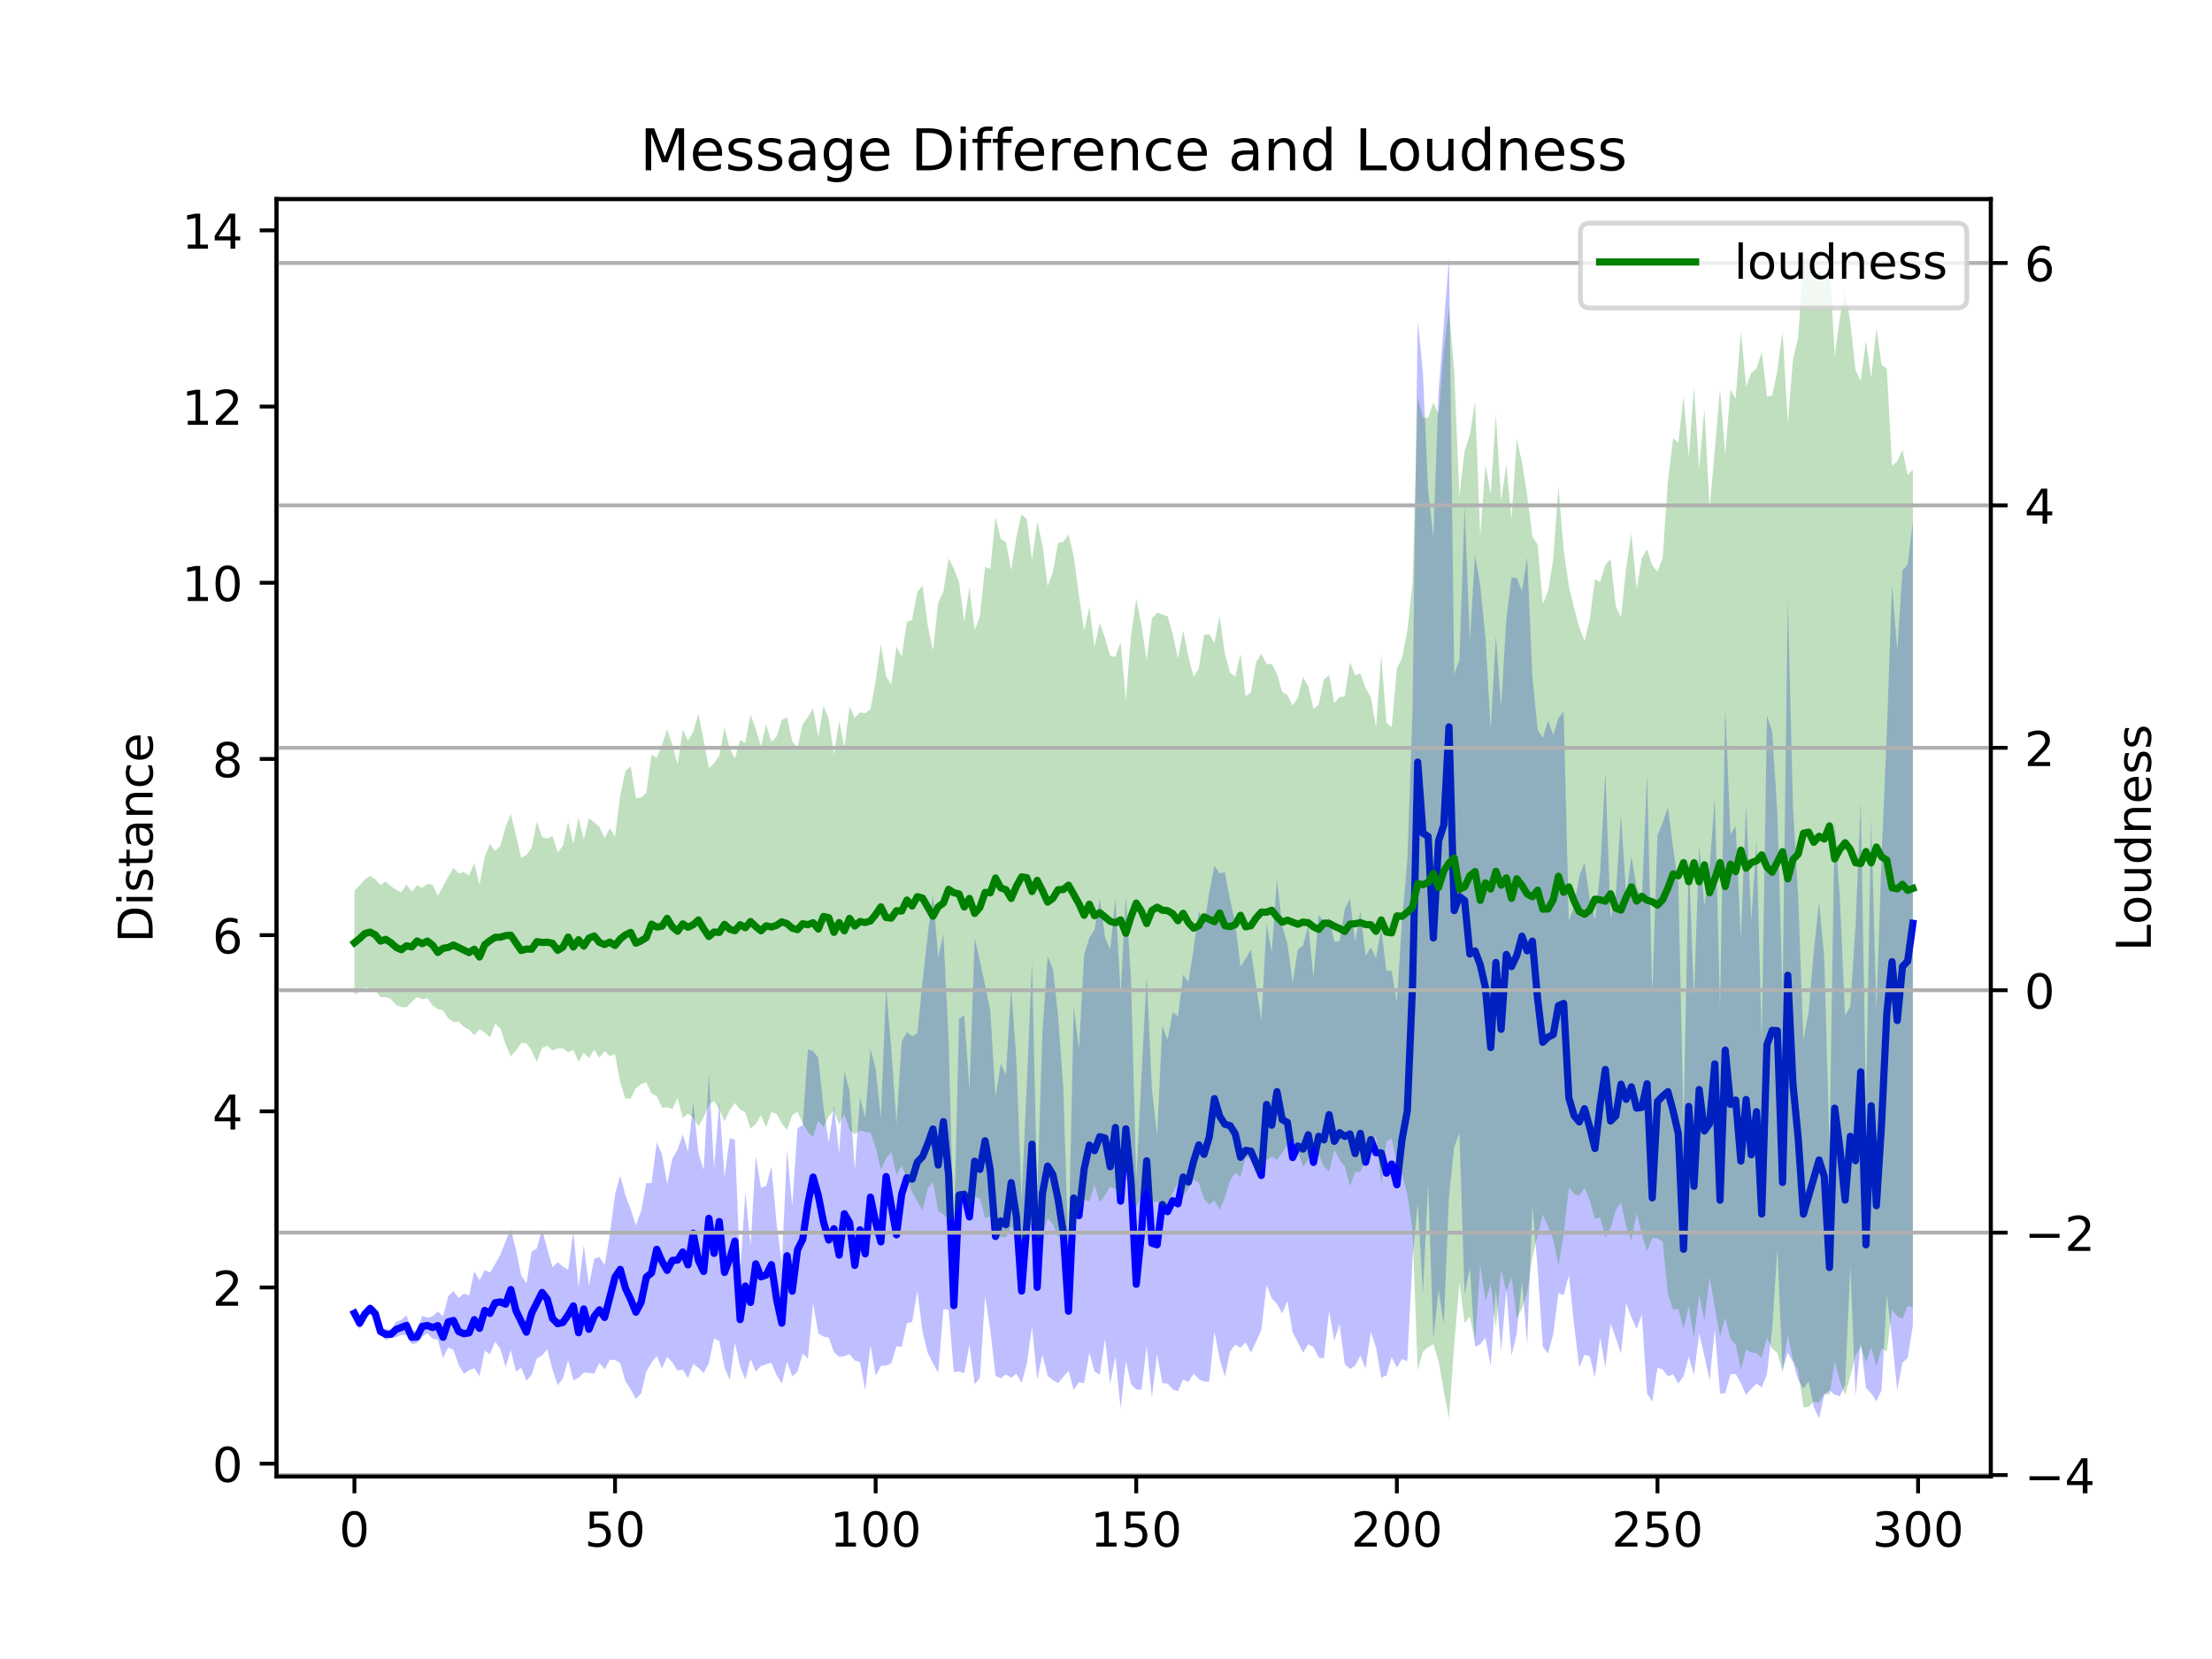 <?xml version="1.0" encoding="utf-8" standalone="no"?>
<!DOCTYPE svg PUBLIC "-//W3C//DTD SVG 1.1//EN"
  "http://www.w3.org/Graphics/SVG/1.1/DTD/svg11.dtd">
<!-- Created with matplotlib (https://matplotlib.org/) -->
<svg height="345.6pt" version="1.1" viewBox="0 0 460.8 345.6" width="460.8pt" xmlns="http://www.w3.org/2000/svg" xmlns:xlink="http://www.w3.org/1999/xlink">
 <defs>
  <style type="text/css">
*{stroke-linecap:butt;stroke-linejoin:round;}
  </style>
 </defs>
 <g id="figure_1">
  <g id="patch_1">
   <path d="M 0 345.6 
L 460.8 345.6 
L 460.8 0 
L 0 0 
z
" style="fill:#ffffff;"/>
  </g>
  <g id="axes_1">
   <g id="patch_2">
    <path d="M 57.6 307.584 
L 414.72 307.584 
L 414.72 41.472 
L 57.6 41.472 
z
" style="fill:#ffffff;"/>
   </g>
   <g id="PolyCollection_1">
    <path clip-path="url(#p8816062abc)" d="M 73.833 272.854 
L 73.833 274.275 
L 74.919 276.912 
L 76.004 274.545 
L 77.09 273.515 
L 78.176 274.979 
L 79.262 277.844 
L 80.348 279.159 
L 81.433 278.789 
L 82.519 278.578 
L 83.605 278.087 
L 84.691 278.192 
L 85.777 279.987 
L 86.862 279.818 
L 87.948 278.462 
L 89.034 277.748 
L 90.12 278.869 
L 91.206 279.075 
L 92.291 282.936 
L 93.377 280.709 
L 94.463 281.208 
L 95.549 284.341 
L 96.635 286.179 
L 97.72 285.438 
L 98.806 285.008 
L 99.892 286.725 
L 100.978 281.387 
L 102.064 282.104 
L 103.149 279.467 
L 104.235 281.023 
L 105.321 284.752 
L 106.407 281.291 
L 107.493 285.712 
L 108.578 284.914 
L 109.664 287.659 
L 110.75 286.396 
L 111.836 282.957 
L 112.922 282.382 
L 114.007 281.11 
L 115.093 285.323 
L 116.179 288.564 
L 117.265 287.139 
L 118.351 283.346 
L 119.436 287.514 
L 120.522 287.022 
L 121.608 285.934 
L 122.694 285.987 
L 123.78 286.181 
L 124.865 283.902 
L 125.951 285.309 
L 127.037 283.265 
L 128.123 283.285 
L 129.209 283.941 
L 130.294 287.763 
L 131.38 289.426 
L 132.466 291.429 
L 133.552 290.295 
L 134.638 285.695 
L 135.723 283.868 
L 136.809 282.504 
L 137.895 285.048 
L 138.981 282.643 
L 140.067 283.81 
L 141.152 285.534 
L 142.238 285.293 
L 143.324 287.088 
L 144.41 284.116 
L 145.496 284.961 
L 146.581 286.047 
L 147.667 283.967 
L 148.753 278.837 
L 149.839 279.356 
L 150.925 284.879 
L 152.01 287.447 
L 153.096 279.682 
L 154.182 284.669 
L 155.268 287.399 
L 156.354 283.091 
L 157.439 285.734 
L 158.525 284.581 
L 159.611 284.206 
L 160.697 283.914 
L 161.783 286.495 
L 162.868 288.23 
L 163.954 283.638 
L 165.04 286.738 
L 166.126 285.751 
L 167.212 281.976 
L 168.297 283.024 
L 169.383 271.494 
L 170.469 277.772 
L 171.555 278.438 
L 172.641 278.64 
L 173.726 281.659 
L 174.812 282.667 
L 175.898 282.499 
L 176.984 282.088 
L 178.07 283.43 
L 179.155 283.756 
L 180.241 289.604 
L 181.327 280.235 
L 182.413 286.573 
L 183.499 284.552 
L 184.584 284.463 
L 185.67 284.039 
L 186.756 280.42 
L 187.842 280.596 
L 188.928 275.634 
L 190.013 275.406 
L 191.099 268.9 
L 192.185 277.499 
L 193.271 281.851 
L 194.357 284.002 
L 195.442 285.956 
L 196.528 272.685 
L 197.614 272.878 
L 198.7 285.824 
L 199.786 285.698 
L 200.871 286.062 
L 201.957 280.021 
L 203.043 288.33 
L 204.129 287.098 
L 205.215 270.025 
L 206.3 277.097 
L 207.386 286.611 
L 208.472 287.11 
L 209.558 286.315 
L 210.644 287.005 
L 211.729 286.181 
L 212.815 288.065 
L 213.901 284.109 
L 214.987 276.405 
L 216.073 287.414 
L 217.158 282.189 
L 218.244 286.609 
L 219.33 287.529 
L 220.416 288.124 
L 221.502 286.846 
L 222.587 285.594 
L 223.673 289.553 
L 224.759 287.938 
L 225.845 288.141 
L 226.931 281.758 
L 228.016 285.745 
L 229.102 286.357 
L 230.188 278.92 
L 231.274 288.233 
L 232.36 282.596 
L 233.445 293.384 
L 234.531 283.539 
L 235.617 288.326 
L 236.703 289.452 
L 237.789 289.47 
L 238.875 280.377 
L 239.96 291.145 
L 241.046 282.123 
L 242.132 288.129 
L 243.218 288.196 
L 244.304 289.463 
L 245.389 289.799 
L 246.475 287.354 
L 247.561 287.911 
L 248.647 286.165 
L 249.733 287.274 
L 250.818 287.795 
L 251.904 287.839 
L 252.99 277.378 
L 254.076 283.086 
L 255.162 286.738 
L 256.247 281.556 
L 257.333 280.101 
L 258.419 280.77 
L 259.505 279.605 
L 260.591 281.798 
L 261.676 279.474 
L 262.762 277.086 
L 263.848 267.637 
L 264.934 270.485 
L 266.02 271.641 
L 267.105 273.605 
L 268.191 271.005 
L 269.277 277.56 
L 270.363 279.582 
L 271.449 281.784 
L 272.534 280.022 
L 273.62 280.628 
L 274.706 282.796 
L 275.792 282.962 
L 276.878 273.095 
L 277.963 279.352 
L 279.049 275.778 
L 280.135 284.157 
L 281.221 285.194 
L 282.307 284.493 
L 283.392 282.381 
L 284.478 285.117 
L 285.564 277.44 
L 286.65 280.65 
L 287.736 286.995 
L 288.821 286.538 
L 289.907 282.738 
L 290.993 284.902 
L 292.079 283.112 
L 293.165 283.608 
L 294.25 262.372 
L 295.336 250.764 
L 296.422 269.468 
L 297.508 246.457 
L 298.594 278.89 
L 299.679 268.725 
L 300.765 275.942 
L 301.851 249.287 
L 302.937 238.967 
L 304.023 236.048 
L 305.108 269.646 
L 306.194 264.137 
L 307.28 280.579 
L 308.366 280.021 
L 309.452 278.635 
L 310.537 284.552 
L 311.623 268.587 
L 312.709 281.465 
L 313.795 268.752 
L 314.881 282.403 
L 315.966 277.713 
L 317.052 266.906 
L 318.138 280.069 
L 319.224 251.195 
L 320.31 264.134 
L 321.395 280.525 
L 322.481 281.99 
L 323.567 277.889 
L 324.653 269.402 
L 325.739 269.8 
L 326.824 265.604 
L 327.91 276.015 
L 328.996 284.902 
L 330.082 282.224 
L 331.168 282.545 
L 332.253 286.919 
L 333.339 278.569 
L 334.425 284.883 
L 335.511 275.719 
L 336.597 278.704 
L 337.682 281.995 
L 338.768 271.509 
L 339.854 274.428 
L 340.94 276.832 
L 342.026 273.834 
L 343.111 290.285 
L 344.197 291.991 
L 345.283 284.914 
L 346.369 285.301 
L 347.455 286.713 
L 348.54 286.303 
L 349.626 288.224 
L 350.712 286.702 
L 351.798 282.613 
L 352.884 286.429 
L 353.969 277.742 
L 355.055 282.478 
L 356.141 287.563 
L 357.227 276.903 
L 358.313 290.287 
L 359.398 290.251 
L 360.484 286.291 
L 361.57 286.24 
L 362.656 288.167 
L 363.742 290.573 
L 364.827 289.315 
L 365.913 288.245 
L 366.999 289.031 
L 368.085 286.296 
L 369.171 276.891 
L 370.256 260.231 
L 371.342 285.494 
L 372.428 281.725 
L 373.514 283.75 
L 374.6 287.472 
L 375.685 289.251 
L 376.771 287.745 
L 377.857 293.149 
L 378.943 295.488 
L 380.029 290.621 
L 381.114 289.644 
L 382.2 290.528 
L 383.286 290.876 
L 384.372 288.496 
L 385.458 263.764 
L 386.543 290.797 
L 387.629 279.603 
L 388.715 289.148 
L 389.801 290.253 
L 390.887 291.893 
L 391.972 289.569 
L 393.058 269.636 
L 394.144 278.895 
L 395.23 289.644 
L 396.316 283.855 
L 397.401 282.898 
L 398.487 276.103 
L 398.487 108.593 
L 398.487 108.593 
L 397.401 117.571 
L 396.316 118.871 
L 395.23 135.541 
L 394.144 121.774 
L 393.058 152.683 
L 391.972 178.311 
L 390.887 210.474 
L 389.801 170.463 
L 388.715 229.479 
L 387.629 166.969 
L 386.543 192.804 
L 385.458 209.664 
L 384.372 211.515 
L 383.286 187.564 
L 382.2 171.17 
L 381.114 238.448 
L 380.029 199.553 
L 378.943 187.803 
L 377.857 198.091 
L 376.771 210.705 
L 375.685 216.595 
L 374.6 186.864 
L 373.514 168.167 
L 372.428 124.604 
L 371.342 207.156 
L 370.256 169.2 
L 369.171 152.412 
L 368.085 149.013 
L 366.999 216.766 
L 365.913 174.916 
L 364.827 191.817 
L 363.742 167.524 
L 362.656 195.578 
L 361.57 172.079 
L 360.484 173.841 
L 359.398 147.274 
L 358.313 209.771 
L 357.227 166.351 
L 356.141 180.545 
L 355.055 188.722 
L 353.969 176.214 
L 352.884 207.808 
L 351.798 178.363 
L 350.712 233.802 
L 349.626 184.064 
L 348.54 176.614 
L 347.455 168.112 
L 346.369 171.377 
L 345.283 174.01 
L 344.197 207.09 
L 343.111 161.244 
L 342.026 187.552 
L 340.94 184.865 
L 339.854 178.406 
L 338.768 186.532 
L 337.682 169.734 
L 336.597 186.226 
L 335.511 191.335 
L 334.425 160.706 
L 333.339 181.782 
L 332.253 191.591 
L 331.168 187.149 
L 330.082 179.71 
L 328.996 182.522 
L 327.91 188.773 
L 326.824 191.809 
L 325.739 148.265 
L 324.653 149.589 
L 323.567 153.134 
L 322.481 150.133 
L 321.395 153.723 
L 320.31 151.966 
L 319.224 140.911 
L 318.138 116.095 
L 317.052 123.16 
L 315.966 120.386 
L 314.881 120.295 
L 313.795 128.909 
L 312.709 147.376 
L 311.623 132.431 
L 310.537 151.898 
L 309.452 132.902 
L 308.366 121.994 
L 307.28 115.604 
L 306.194 133.336 
L 305.108 105.559 
L 304.023 137.505 
L 302.937 140.438 
L 301.851 53.568 
L 300.765 67.793 
L 299.679 81.643 
L 298.594 111.896 
L 297.508 102.069 
L 296.422 77.653 
L 295.336 66.752 
L 294.25 148.366 
L 293.165 179.273 
L 292.079 191.5 
L 290.993 208.726 
L 289.907 202.246 
L 288.821 202.248 
L 287.736 193.39 
L 286.65 199.6 
L 285.564 197.355 
L 284.478 199.098 
L 283.392 189.822 
L 282.307 196.155 
L 281.221 187.241 
L 280.135 189.31 
L 279.049 196.131 
L 277.963 196.174 
L 276.878 191.309 
L 275.792 191.955 
L 274.706 190.62 
L 273.62 203.685 
L 272.534 192.769 
L 271.449 196.943 
L 270.363 197.869 
L 269.277 204.707 
L 268.191 196.61 
L 267.105 192.869 
L 266.02 183.166 
L 264.934 198.321 
L 263.848 192.51 
L 262.762 212.664 
L 261.676 205.333 
L 260.591 197.826 
L 259.505 199.667 
L 258.419 201.397 
L 257.333 192.341 
L 256.247 187.414 
L 255.162 181.676 
L 254.076 181.937 
L 252.99 180.337 
L 251.904 185.943 
L 250.818 193.167 
L 249.733 189.728 
L 248.647 197.65 
L 247.561 204.551 
L 246.475 203.044 
L 245.389 211.757 
L 244.304 210.81 
L 243.218 216.619 
L 242.132 213.726 
L 241.046 236.509 
L 239.96 226.855 
L 238.875 203.258 
L 237.789 224.156 
L 236.703 245.636 
L 235.617 204.135 
L 234.531 186.75 
L 233.445 207.061 
L 232.36 187.17 
L 231.274 197.857 
L 230.188 195.214 
L 229.102 187.227 
L 228.016 193.661 
L 226.931 195.307 
L 225.845 198.969 
L 224.759 218.529 
L 223.673 209.611 
L 222.587 260.699 
L 221.502 226.755 
L 220.416 211.504 
L 219.33 201.846 
L 218.244 199.232 
L 217.158 215.013 
L 216.073 248.943 
L 214.987 200.287 
L 213.901 225.945 
L 212.815 249.849 
L 211.729 220.627 
L 210.644 205.734 
L 209.558 223.906 
L 208.472 221.542 
L 207.386 228.534 
L 206.3 210.592 
L 205.215 205.252 
L 204.129 200.112 
L 203.043 195.468 
L 201.957 226.992 
L 200.871 211.512 
L 199.786 212.193 
L 198.7 258.134 
L 197.614 216.792 
L 196.528 194.618 
L 195.442 199.43 
L 194.357 186.364 
L 193.271 194.659 
L 192.185 204.398 
L 191.099 215.261 
L 190.013 215.859 
L 188.928 215.03 
L 187.842 216.924 
L 186.756 234.031 
L 185.67 218.391 
L 184.584 205.735 
L 183.499 232.865 
L 182.413 222.64 
L 181.327 218.532 
L 180.241 232.801 
L 179.155 228.622 
L 178.07 243.782 
L 176.984 227.346 
L 175.898 223.179 
L 174.812 240.271 
L 173.726 230.283 
L 172.641 237.996 
L 171.555 230.706 
L 170.469 220.348 
L 169.383 218.924 
L 168.297 218.61 
L 167.212 234.384 
L 166.126 235.037 
L 165.04 251.22 
L 163.954 239.549 
L 162.868 263.06 
L 161.783 254.917 
L 160.697 242.992 
L 159.611 247.032 
L 158.525 247.4 
L 157.439 240.836 
L 156.354 259.547 
L 155.268 248.41 
L 154.182 265.133 
L 153.096 237.41 
L 152.01 237.118 
L 150.925 245.26 
L 149.839 229.576 
L 148.753 243.362 
L 147.667 223.641 
L 146.581 243.699 
L 145.496 240.193 
L 144.41 229.689 
L 143.324 239.912 
L 142.238 236.318 
L 141.152 239.477 
L 140.067 241.312 
L 138.981 246.652 
L 137.895 240.433 
L 136.809 238 
L 135.723 246.472 
L 134.638 246.443 
L 133.552 252.312 
L 132.466 255.276 
L 131.38 251.892 
L 130.294 249.006 
L 129.209 244.934 
L 128.123 248.801 
L 127.037 257.238 
L 125.951 263.576 
L 124.865 261.82 
L 123.78 262.253 
L 122.694 267.835 
L 121.608 259.444 
L 120.522 268.236 
L 119.436 256.566 
L 118.351 264.538 
L 117.265 263.864 
L 116.179 262.939 
L 115.093 263.987 
L 114.007 260.165 
L 112.922 256.101 
L 111.836 260.066 
L 110.75 260.748 
L 109.664 267.365 
L 108.578 265.666 
L 107.493 260.386 
L 106.407 255.993 
L 105.321 258.607 
L 104.235 261.395 
L 103.149 263.311 
L 102.064 265.096 
L 100.978 264.588 
L 99.892 266.72 
L 98.806 264.822 
L 97.72 269.874 
L 96.635 269.477 
L 95.549 270.417 
L 94.463 268.956 
L 93.377 270.031 
L 92.291 274.228 
L 91.206 273.203 
L 90.12 274.222 
L 89.034 274.498 
L 87.948 274.174 
L 86.862 277.225 
L 85.777 277.191 
L 84.691 274.018 
L 83.605 274.97 
L 82.519 275.316 
L 81.433 277.084 
L 80.348 276.773 
L 79.262 276.898 
L 78.176 272.353 
L 77.09 271.619 
L 76.004 272.901 
L 74.919 274.415 
L 73.833 272.854 
z
" style="fill:#0000ff;fill-opacity:0.25;"/>
   </g>
   <g id="matplotlib.axis_1">
    <g id="xtick_1">
     <g id="line2d_1">
      <defs>
       <path d="M 0 0 
L 0 3.5 
" id="maf4db43c1d" style="stroke:#000000;stroke-width:0.8;"/>
      </defs>
      <g>
       <use style="stroke:#000000;stroke-width:0.8;" x="73.833" xlink:href="#maf4db43c1d" y="307.584"/>
      </g>
     </g>
     <g id="text_1">
      <!-- 0 -->
      <defs>
       <path d="M 31.781 66.406 
Q 24.172 66.406 20.328 58.906 
Q 16.5 51.422 16.5 36.375 
Q 16.5 21.391 20.328 13.891 
Q 24.172 6.391 31.781 6.391 
Q 39.453 6.391 43.281 13.891 
Q 47.125 21.391 47.125 36.375 
Q 47.125 51.422 43.281 58.906 
Q 39.453 66.406 31.781 66.406 
z
M 31.781 74.219 
Q 44.047 74.219 50.516 64.516 
Q 56.984 54.828 56.984 36.375 
Q 56.984 17.969 50.516 8.266 
Q 44.047 -1.422 31.781 -1.422 
Q 19.531 -1.422 13.062 8.266 
Q 6.594 17.969 6.594 36.375 
Q 6.594 54.828 13.062 64.516 
Q 19.531 74.219 31.781 74.219 
z
" id="DejaVuSans-48"/>
      </defs>
      <g transform="translate(70.651 322.182)scale(0.1 -0.1)">
       <use xlink:href="#DejaVuSans-48"/>
      </g>
     </g>
    </g>
    <g id="xtick_2">
     <g id="line2d_2">
      <g>
       <use style="stroke:#000000;stroke-width:0.8;" x="128.123" xlink:href="#maf4db43c1d" y="307.584"/>
      </g>
     </g>
     <g id="text_2">
      <!-- 50 -->
      <defs>
       <path d="M 10.797 72.906 
L 49.516 72.906 
L 49.516 64.594 
L 19.828 64.594 
L 19.828 46.734 
Q 21.969 47.469 24.109 47.828 
Q 26.266 48.188 28.422 48.188 
Q 40.625 48.188 47.75 41.5 
Q 54.891 34.812 54.891 23.391 
Q 54.891 11.625 47.562 5.094 
Q 40.234 -1.422 26.906 -1.422 
Q 22.312 -1.422 17.547 -0.641 
Q 12.797 0.141 7.719 1.703 
L 7.719 11.625 
Q 12.109 9.234 16.797 8.062 
Q 21.484 6.891 26.703 6.891 
Q 35.156 6.891 40.078 11.328 
Q 45.016 15.766 45.016 23.391 
Q 45.016 31 40.078 35.438 
Q 35.156 39.891 26.703 39.891 
Q 22.75 39.891 18.812 39.016 
Q 14.891 38.141 10.797 36.281 
z
" id="DejaVuSans-53"/>
      </defs>
      <g transform="translate(121.76 322.182)scale(0.1 -0.1)">
       <use xlink:href="#DejaVuSans-53"/>
       <use x="63.623" xlink:href="#DejaVuSans-48"/>
      </g>
     </g>
    </g>
    <g id="xtick_3">
     <g id="line2d_3">
      <g>
       <use style="stroke:#000000;stroke-width:0.8;" x="182.413" xlink:href="#maf4db43c1d" y="307.584"/>
      </g>
     </g>
     <g id="text_3">
      <!-- 100 -->
      <defs>
       <path d="M 12.406 8.297 
L 28.516 8.297 
L 28.516 63.922 
L 10.984 60.406 
L 10.984 69.391 
L 28.422 72.906 
L 38.281 72.906 
L 38.281 8.297 
L 54.391 8.297 
L 54.391 0 
L 12.406 0 
z
" id="DejaVuSans-49"/>
      </defs>
      <g transform="translate(172.869 322.182)scale(0.1 -0.1)">
       <use xlink:href="#DejaVuSans-49"/>
       <use x="63.623" xlink:href="#DejaVuSans-48"/>
       <use x="127.246" xlink:href="#DejaVuSans-48"/>
      </g>
     </g>
    </g>
    <g id="xtick_4">
     <g id="line2d_4">
      <g>
       <use style="stroke:#000000;stroke-width:0.8;" x="236.703" xlink:href="#maf4db43c1d" y="307.584"/>
      </g>
     </g>
     <g id="text_4">
      <!-- 150 -->
      <g transform="translate(227.159 322.182)scale(0.1 -0.1)">
       <use xlink:href="#DejaVuSans-49"/>
       <use x="63.623" xlink:href="#DejaVuSans-53"/>
       <use x="127.246" xlink:href="#DejaVuSans-48"/>
      </g>
     </g>
    </g>
    <g id="xtick_5">
     <g id="line2d_5">
      <g>
       <use style="stroke:#000000;stroke-width:0.8;" x="290.993" xlink:href="#maf4db43c1d" y="307.584"/>
      </g>
     </g>
     <g id="text_5">
      <!-- 200 -->
      <defs>
       <path d="M 19.188 8.297 
L 53.609 8.297 
L 53.609 0 
L 7.328 0 
L 7.328 8.297 
Q 12.938 14.109 22.625 23.891 
Q 32.328 33.688 34.812 36.531 
Q 39.547 41.844 41.422 45.531 
Q 43.312 49.219 43.312 52.781 
Q 43.312 58.594 39.234 62.25 
Q 35.156 65.922 28.609 65.922 
Q 23.969 65.922 18.812 64.312 
Q 13.672 62.703 7.812 59.422 
L 7.812 69.391 
Q 13.766 71.781 18.938 73 
Q 24.125 74.219 28.422 74.219 
Q 39.75 74.219 46.484 68.547 
Q 53.219 62.891 53.219 53.422 
Q 53.219 48.922 51.531 44.891 
Q 49.859 40.875 45.406 35.406 
Q 44.188 33.984 37.641 27.219 
Q 31.109 20.453 19.188 8.297 
z
" id="DejaVuSans-50"/>
      </defs>
      <g transform="translate(281.449 322.182)scale(0.1 -0.1)">
       <use xlink:href="#DejaVuSans-50"/>
       <use x="63.623" xlink:href="#DejaVuSans-48"/>
       <use x="127.246" xlink:href="#DejaVuSans-48"/>
      </g>
     </g>
    </g>
    <g id="xtick_6">
     <g id="line2d_6">
      <g>
       <use style="stroke:#000000;stroke-width:0.8;" x="345.283" xlink:href="#maf4db43c1d" y="307.584"/>
      </g>
     </g>
     <g id="text_6">
      <!-- 250 -->
      <g transform="translate(335.739 322.182)scale(0.1 -0.1)">
       <use xlink:href="#DejaVuSans-50"/>
       <use x="63.623" xlink:href="#DejaVuSans-53"/>
       <use x="127.246" xlink:href="#DejaVuSans-48"/>
      </g>
     </g>
    </g>
    <g id="xtick_7">
     <g id="line2d_7">
      <g>
       <use style="stroke:#000000;stroke-width:0.8;" x="399.573" xlink:href="#maf4db43c1d" y="307.584"/>
      </g>
     </g>
     <g id="text_7">
      <!-- 300 -->
      <defs>
       <path d="M 40.578 39.312 
Q 47.656 37.797 51.625 33 
Q 55.609 28.219 55.609 21.188 
Q 55.609 10.406 48.188 4.484 
Q 40.766 -1.422 27.094 -1.422 
Q 22.516 -1.422 17.656 -0.516 
Q 12.797 0.391 7.625 2.203 
L 7.625 11.719 
Q 11.719 9.328 16.594 8.109 
Q 21.484 6.891 26.812 6.891 
Q 36.078 6.891 40.938 10.547 
Q 45.797 14.203 45.797 21.188 
Q 45.797 27.641 41.281 31.266 
Q 36.766 34.906 28.719 34.906 
L 20.219 34.906 
L 20.219 43.016 
L 29.109 43.016 
Q 36.375 43.016 40.234 45.922 
Q 44.094 48.828 44.094 54.297 
Q 44.094 59.906 40.109 62.906 
Q 36.141 65.922 28.719 65.922 
Q 24.656 65.922 20.016 65.031 
Q 15.375 64.156 9.812 62.312 
L 9.812 71.094 
Q 15.438 72.656 20.344 73.438 
Q 25.25 74.219 29.594 74.219 
Q 40.828 74.219 47.359 69.109 
Q 53.906 64.016 53.906 55.328 
Q 53.906 49.266 50.438 45.094 
Q 46.969 40.922 40.578 39.312 
z
" id="DejaVuSans-51"/>
      </defs>
      <g transform="translate(390.029 322.182)scale(0.1 -0.1)">
       <use xlink:href="#DejaVuSans-51"/>
       <use x="63.623" xlink:href="#DejaVuSans-48"/>
       <use x="127.246" xlink:href="#DejaVuSans-48"/>
      </g>
     </g>
    </g>
   </g>
   <g id="matplotlib.axis_2">
    <g id="ytick_1">
     <g id="line2d_8">
      <defs>
       <path d="M 0 0 
L -3.5 0 
" id="m85f6a1030a" style="stroke:#000000;stroke-width:0.8;"/>
      </defs>
      <g>
       <use style="stroke:#000000;stroke-width:0.8;" x="57.6" xlink:href="#m85f6a1030a" y="304.912"/>
      </g>
     </g>
     <g id="text_8">
      <!-- 0 -->
      <g transform="translate(44.237 308.711)scale(0.1 -0.1)">
       <use xlink:href="#DejaVuSans-48"/>
      </g>
     </g>
    </g>
    <g id="ytick_2">
     <g id="line2d_9">
      <g>
       <use style="stroke:#000000;stroke-width:0.8;" x="57.6" xlink:href="#m85f6a1030a" y="268.209"/>
      </g>
     </g>
     <g id="text_9">
      <!-- 2 -->
      <g transform="translate(44.237 272.009)scale(0.1 -0.1)">
       <use xlink:href="#DejaVuSans-50"/>
      </g>
     </g>
    </g>
    <g id="ytick_3">
     <g id="line2d_10">
      <g>
       <use style="stroke:#000000;stroke-width:0.8;" x="57.6" xlink:href="#m85f6a1030a" y="231.507"/>
      </g>
     </g>
     <g id="text_10">
      <!-- 4 -->
      <defs>
       <path d="M 37.797 64.312 
L 12.891 25.391 
L 37.797 25.391 
z
M 35.203 72.906 
L 47.609 72.906 
L 47.609 25.391 
L 58.016 25.391 
L 58.016 17.188 
L 47.609 17.188 
L 47.609 0 
L 37.797 0 
L 37.797 17.188 
L 4.891 17.188 
L 4.891 26.703 
z
" id="DejaVuSans-52"/>
      </defs>
      <g transform="translate(44.237 235.306)scale(0.1 -0.1)">
       <use xlink:href="#DejaVuSans-52"/>
      </g>
     </g>
    </g>
    <g id="ytick_4">
     <g id="line2d_11">
      <g>
       <use style="stroke:#000000;stroke-width:0.8;" x="57.6" xlink:href="#m85f6a1030a" y="194.804"/>
      </g>
     </g>
     <g id="text_11">
      <!-- 6 -->
      <defs>
       <path d="M 33.016 40.375 
Q 26.375 40.375 22.484 35.828 
Q 18.609 31.297 18.609 23.391 
Q 18.609 15.531 22.484 10.953 
Q 26.375 6.391 33.016 6.391 
Q 39.656 6.391 43.531 10.953 
Q 47.406 15.531 47.406 23.391 
Q 47.406 31.297 43.531 35.828 
Q 39.656 40.375 33.016 40.375 
z
M 52.594 71.297 
L 52.594 62.312 
Q 48.875 64.062 45.094 64.984 
Q 41.312 65.922 37.594 65.922 
Q 27.828 65.922 22.672 59.328 
Q 17.531 52.734 16.797 39.406 
Q 19.672 43.656 24.016 45.922 
Q 28.375 48.188 33.594 48.188 
Q 44.578 48.188 50.953 41.516 
Q 57.328 34.859 57.328 23.391 
Q 57.328 12.156 50.688 5.359 
Q 44.047 -1.422 33.016 -1.422 
Q 20.359 -1.422 13.672 8.266 
Q 6.984 17.969 6.984 36.375 
Q 6.984 53.656 15.188 63.938 
Q 23.391 74.219 37.203 74.219 
Q 40.922 74.219 44.703 73.484 
Q 48.484 72.75 52.594 71.297 
z
" id="DejaVuSans-54"/>
      </defs>
      <g transform="translate(44.237 198.603)scale(0.1 -0.1)">
       <use xlink:href="#DejaVuSans-54"/>
      </g>
     </g>
    </g>
    <g id="ytick_5">
     <g id="line2d_12">
      <g>
       <use style="stroke:#000000;stroke-width:0.8;" x="57.6" xlink:href="#m85f6a1030a" y="158.101"/>
      </g>
     </g>
     <g id="text_12">
      <!-- 8 -->
      <defs>
       <path d="M 31.781 34.625 
Q 24.75 34.625 20.719 30.859 
Q 16.703 27.094 16.703 20.516 
Q 16.703 13.922 20.719 10.156 
Q 24.75 6.391 31.781 6.391 
Q 38.812 6.391 42.859 10.172 
Q 46.922 13.969 46.922 20.516 
Q 46.922 27.094 42.891 30.859 
Q 38.875 34.625 31.781 34.625 
z
M 21.922 38.812 
Q 15.578 40.375 12.031 44.719 
Q 8.5 49.078 8.5 55.328 
Q 8.5 64.062 14.719 69.141 
Q 20.953 74.219 31.781 74.219 
Q 42.672 74.219 48.875 69.141 
Q 55.078 64.062 55.078 55.328 
Q 55.078 49.078 51.531 44.719 
Q 48 40.375 41.703 38.812 
Q 48.828 37.156 52.797 32.312 
Q 56.781 27.484 56.781 20.516 
Q 56.781 9.906 50.312 4.234 
Q 43.844 -1.422 31.781 -1.422 
Q 19.734 -1.422 13.25 4.234 
Q 6.781 9.906 6.781 20.516 
Q 6.781 27.484 10.781 32.312 
Q 14.797 37.156 21.922 38.812 
z
M 18.312 54.391 
Q 18.312 48.734 21.844 45.562 
Q 25.391 42.391 31.781 42.391 
Q 38.141 42.391 41.719 45.562 
Q 45.312 48.734 45.312 54.391 
Q 45.312 60.062 41.719 63.234 
Q 38.141 66.406 31.781 66.406 
Q 25.391 66.406 21.844 63.234 
Q 18.312 60.062 18.312 54.391 
z
" id="DejaVuSans-56"/>
      </defs>
      <g transform="translate(44.237 161.901)scale(0.1 -0.1)">
       <use xlink:href="#DejaVuSans-56"/>
      </g>
     </g>
    </g>
    <g id="ytick_6">
     <g id="line2d_13">
      <g>
       <use style="stroke:#000000;stroke-width:0.8;" x="57.6" xlink:href="#m85f6a1030a" y="121.399"/>
      </g>
     </g>
     <g id="text_13">
      <!-- 10 -->
      <g transform="translate(37.875 125.198)scale(0.1 -0.1)">
       <use xlink:href="#DejaVuSans-49"/>
       <use x="63.623" xlink:href="#DejaVuSans-48"/>
      </g>
     </g>
    </g>
    <g id="ytick_7">
     <g id="line2d_14">
      <g>
       <use style="stroke:#000000;stroke-width:0.8;" x="57.6" xlink:href="#m85f6a1030a" y="84.696"/>
      </g>
     </g>
     <g id="text_14">
      <!-- 12 -->
      <g transform="translate(37.875 88.495)scale(0.1 -0.1)">
       <use xlink:href="#DejaVuSans-49"/>
       <use x="63.623" xlink:href="#DejaVuSans-50"/>
      </g>
     </g>
    </g>
    <g id="ytick_8">
     <g id="line2d_15">
      <g>
       <use style="stroke:#000000;stroke-width:0.8;" x="57.6" xlink:href="#m85f6a1030a" y="47.994"/>
      </g>
     </g>
     <g id="text_15">
      <!-- 14 -->
      <g transform="translate(37.875 51.793)scale(0.1 -0.1)">
       <use xlink:href="#DejaVuSans-49"/>
       <use x="63.623" xlink:href="#DejaVuSans-52"/>
      </g>
     </g>
    </g>
    <g id="text_16">
     <!-- Distance -->
     <defs>
      <path d="M 19.672 64.797 
L 19.672 8.109 
L 31.594 8.109 
Q 46.688 8.109 53.688 14.938 
Q 60.688 21.781 60.688 36.531 
Q 60.688 51.172 53.688 57.984 
Q 46.688 64.797 31.594 64.797 
z
M 9.812 72.906 
L 30.078 72.906 
Q 51.266 72.906 61.172 64.094 
Q 71.094 55.281 71.094 36.531 
Q 71.094 17.672 61.125 8.828 
Q 51.172 0 30.078 0 
L 9.812 0 
z
" id="DejaVuSans-68"/>
      <path d="M 9.422 54.688 
L 18.406 54.688 
L 18.406 0 
L 9.422 0 
z
M 9.422 75.984 
L 18.406 75.984 
L 18.406 64.594 
L 9.422 64.594 
z
" id="DejaVuSans-105"/>
      <path d="M 44.281 53.078 
L 44.281 44.578 
Q 40.484 46.531 36.375 47.5 
Q 32.281 48.484 27.875 48.484 
Q 21.188 48.484 17.844 46.438 
Q 14.5 44.391 14.5 40.281 
Q 14.5 37.156 16.891 35.375 
Q 19.281 33.594 26.516 31.984 
L 29.594 31.297 
Q 39.156 29.25 43.188 25.516 
Q 47.219 21.781 47.219 15.094 
Q 47.219 7.469 41.188 3.016 
Q 35.156 -1.422 24.609 -1.422 
Q 20.219 -1.422 15.453 -0.562 
Q 10.688 0.297 5.422 2 
L 5.422 11.281 
Q 10.406 8.688 15.234 7.391 
Q 20.062 6.109 24.812 6.109 
Q 31.156 6.109 34.562 8.281 
Q 37.984 10.453 37.984 14.406 
Q 37.984 18.062 35.516 20.016 
Q 33.062 21.969 24.703 23.781 
L 21.578 24.516 
Q 13.234 26.266 9.516 29.906 
Q 5.812 33.547 5.812 39.891 
Q 5.812 47.609 11.281 51.797 
Q 16.75 56 26.812 56 
Q 31.781 56 36.172 55.266 
Q 40.578 54.547 44.281 53.078 
z
" id="DejaVuSans-115"/>
      <path d="M 18.312 70.219 
L 18.312 54.688 
L 36.812 54.688 
L 36.812 47.703 
L 18.312 47.703 
L 18.312 18.016 
Q 18.312 11.328 20.141 9.422 
Q 21.969 7.516 27.594 7.516 
L 36.812 7.516 
L 36.812 0 
L 27.594 0 
Q 17.188 0 13.234 3.875 
Q 9.281 7.766 9.281 18.016 
L 9.281 47.703 
L 2.688 47.703 
L 2.688 54.688 
L 9.281 54.688 
L 9.281 70.219 
z
" id="DejaVuSans-116"/>
      <path d="M 34.281 27.484 
Q 23.391 27.484 19.188 25 
Q 14.984 22.516 14.984 16.5 
Q 14.984 11.719 18.141 8.906 
Q 21.297 6.109 26.703 6.109 
Q 34.188 6.109 38.703 11.406 
Q 43.219 16.703 43.219 25.484 
L 43.219 27.484 
z
M 52.203 31.203 
L 52.203 0 
L 43.219 0 
L 43.219 8.297 
Q 40.141 3.328 35.547 0.953 
Q 30.953 -1.422 24.312 -1.422 
Q 15.922 -1.422 10.953 3.297 
Q 6 8.016 6 15.922 
Q 6 25.141 12.172 29.828 
Q 18.359 34.516 30.609 34.516 
L 43.219 34.516 
L 43.219 35.406 
Q 43.219 41.609 39.141 45 
Q 35.062 48.391 27.688 48.391 
Q 23 48.391 18.547 47.266 
Q 14.109 46.141 10.016 43.891 
L 10.016 52.203 
Q 14.938 54.109 19.578 55.047 
Q 24.219 56 28.609 56 
Q 40.484 56 46.344 49.844 
Q 52.203 43.703 52.203 31.203 
z
" id="DejaVuSans-97"/>
      <path d="M 54.891 33.016 
L 54.891 0 
L 45.906 0 
L 45.906 32.719 
Q 45.906 40.484 42.875 44.328 
Q 39.844 48.188 33.797 48.188 
Q 26.516 48.188 22.312 43.547 
Q 18.109 38.922 18.109 30.906 
L 18.109 0 
L 9.078 0 
L 9.078 54.688 
L 18.109 54.688 
L 18.109 46.188 
Q 21.344 51.125 25.703 53.562 
Q 30.078 56 35.797 56 
Q 45.219 56 50.047 50.172 
Q 54.891 44.344 54.891 33.016 
z
" id="DejaVuSans-110"/>
      <path d="M 48.781 52.594 
L 48.781 44.188 
Q 44.969 46.297 41.141 47.344 
Q 37.312 48.391 33.406 48.391 
Q 24.656 48.391 19.812 42.844 
Q 14.984 37.312 14.984 27.297 
Q 14.984 17.281 19.812 11.734 
Q 24.656 6.203 33.406 6.203 
Q 37.312 6.203 41.141 7.25 
Q 44.969 8.297 48.781 10.406 
L 48.781 2.094 
Q 45.016 0.344 40.984 -0.531 
Q 36.969 -1.422 32.422 -1.422 
Q 20.062 -1.422 12.781 6.344 
Q 5.516 14.109 5.516 27.297 
Q 5.516 40.672 12.859 48.328 
Q 20.219 56 33.016 56 
Q 37.156 56 41.109 55.141 
Q 45.062 54.297 48.781 52.594 
z
" id="DejaVuSans-99"/>
      <path d="M 56.203 29.594 
L 56.203 25.203 
L 14.891 25.203 
Q 15.484 15.922 20.484 11.062 
Q 25.484 6.203 34.422 6.203 
Q 39.594 6.203 44.453 7.469 
Q 49.312 8.734 54.109 11.281 
L 54.109 2.781 
Q 49.266 0.734 44.188 -0.344 
Q 39.109 -1.422 33.891 -1.422 
Q 20.797 -1.422 13.156 6.188 
Q 5.516 13.812 5.516 26.812 
Q 5.516 40.234 12.766 48.109 
Q 20.016 56 32.328 56 
Q 43.359 56 49.781 48.891 
Q 56.203 41.797 56.203 29.594 
z
M 47.219 32.234 
Q 47.125 39.594 43.094 43.984 
Q 39.062 48.391 32.422 48.391 
Q 24.906 48.391 20.391 44.141 
Q 15.875 39.891 15.188 32.172 
z
" id="DejaVuSans-101"/>
     </defs>
     <g transform="translate(31.795 196.391)rotate(-90)scale(0.1 -0.1)">
      <use xlink:href="#DejaVuSans-68"/>
      <use x="77.002" xlink:href="#DejaVuSans-105"/>
      <use x="104.785" xlink:href="#DejaVuSans-115"/>
      <use x="156.885" xlink:href="#DejaVuSans-116"/>
      <use x="196.094" xlink:href="#DejaVuSans-97"/>
      <use x="257.373" xlink:href="#DejaVuSans-110"/>
      <use x="320.752" xlink:href="#DejaVuSans-99"/>
      <use x="375.732" xlink:href="#DejaVuSans-101"/>
     </g>
    </g>
   </g>
   <g id="line2d_16">
    <path clip-path="url(#p8816062abc)" d="M 73.833 273.565 
L 74.919 275.664 
L 76.004 273.723 
L 77.09 272.567 
L 78.176 273.666 
L 79.262 277.371 
L 80.348 277.966 
L 81.433 277.936 
L 82.519 276.947 
L 84.691 276.105 
L 85.777 278.589 
L 86.862 278.521 
L 87.948 276.318 
L 89.034 276.123 
L 90.12 276.546 
L 91.206 276.139 
L 92.291 278.582 
L 93.377 275.37 
L 94.463 275.082 
L 95.549 277.379 
L 96.635 277.828 
L 97.72 277.656 
L 98.806 274.915 
L 99.892 276.723 
L 100.978 272.987 
L 102.064 273.6 
L 103.149 271.389 
L 104.235 271.209 
L 105.321 271.679 
L 106.407 268.642 
L 107.493 273.049 
L 109.664 277.512 
L 110.75 273.572 
L 112.922 269.242 
L 114.007 270.637 
L 115.093 274.655 
L 116.179 275.752 
L 117.265 275.502 
L 118.351 273.942 
L 119.436 272.04 
L 120.522 277.629 
L 121.608 272.689 
L 122.694 276.911 
L 123.78 274.217 
L 124.865 272.861 
L 125.951 274.442 
L 128.123 266.043 
L 129.209 264.438 
L 130.294 268.385 
L 131.38 270.659 
L 132.466 273.352 
L 133.552 271.304 
L 134.638 266.069 
L 135.723 265.17 
L 136.809 260.252 
L 137.895 262.741 
L 138.981 264.648 
L 140.067 262.561 
L 141.152 262.506 
L 142.238 260.806 
L 143.324 263.5 
L 144.41 256.902 
L 145.496 262.577 
L 146.581 264.873 
L 147.667 253.804 
L 148.753 261.099 
L 149.839 254.466 
L 150.925 265.069 
L 152.01 262.283 
L 153.096 258.546 
L 154.182 274.901 
L 155.268 267.905 
L 156.354 271.319 
L 157.439 263.285 
L 158.525 265.991 
L 159.611 265.619 
L 160.697 263.453 
L 161.783 270.706 
L 162.868 275.645 
L 163.954 261.593 
L 165.04 268.979 
L 166.126 260.394 
L 167.212 258.18 
L 168.297 250.817 
L 169.383 245.209 
L 170.469 249.06 
L 171.555 254.572 
L 172.641 258.318 
L 173.726 255.971 
L 174.812 261.469 
L 175.898 252.839 
L 176.984 254.717 
L 178.07 263.606 
L 179.155 256.189 
L 180.241 261.202 
L 181.327 249.383 
L 182.413 254.606 
L 183.499 258.708 
L 184.584 245.099 
L 186.756 257.226 
L 187.842 248.76 
L 188.928 245.332 
L 190.013 245.632 
L 191.099 242.08 
L 192.185 240.948 
L 193.271 238.255 
L 194.357 235.183 
L 195.442 242.693 
L 196.528 233.652 
L 197.614 244.835 
L 198.7 271.979 
L 199.786 248.946 
L 200.871 248.787 
L 201.957 253.507 
L 203.043 241.899 
L 204.129 243.605 
L 205.215 237.639 
L 206.3 243.844 
L 207.386 257.572 
L 208.472 254.326 
L 209.558 255.111 
L 210.644 246.37 
L 211.729 253.404 
L 212.815 268.957 
L 213.901 255.027 
L 214.987 238.346 
L 216.073 268.178 
L 217.158 248.601 
L 218.244 242.921 
L 219.33 244.687 
L 220.416 249.814 
L 221.502 256.801 
L 222.587 273.147 
L 223.673 249.582 
L 224.759 253.234 
L 225.845 243.555 
L 226.931 238.533 
L 228.016 239.703 
L 229.102 236.792 
L 230.188 237.067 
L 231.274 243.045 
L 232.36 234.883 
L 233.445 250.223 
L 234.531 235.145 
L 235.617 246.231 
L 236.703 267.544 
L 237.789 256.813 
L 238.875 241.818 
L 239.96 259 
L 241.046 259.316 
L 242.132 250.927 
L 243.218 252.408 
L 244.304 250.136 
L 245.389 250.778 
L 246.475 245.199 
L 247.561 246.231 
L 248.647 241.908 
L 249.733 238.501 
L 250.818 240.481 
L 251.904 236.891 
L 252.99 228.857 
L 254.076 232.511 
L 255.162 234.207 
L 256.247 234.485 
L 257.333 236.221 
L 258.419 241.083 
L 259.505 239.636 
L 260.591 239.812 
L 262.762 244.875 
L 263.848 230.074 
L 264.934 234.403 
L 266.02 227.403 
L 267.105 233.237 
L 268.191 233.807 
L 269.277 241.134 
L 270.363 238.725 
L 271.449 239.364 
L 272.534 236.396 
L 273.62 242.156 
L 274.706 236.708 
L 275.792 237.459 
L 276.878 232.202 
L 277.963 237.763 
L 279.049 235.954 
L 280.135 236.734 
L 281.221 236.217 
L 282.307 240.324 
L 283.392 236.101 
L 284.478 242.108 
L 285.564 237.397 
L 286.65 240.125 
L 287.736 240.193 
L 288.821 244.393 
L 289.907 242.492 
L 290.993 246.814 
L 292.079 237.306 
L 293.165 231.44 
L 294.25 205.369 
L 295.336 158.758 
L 296.422 173.561 
L 297.508 174.263 
L 298.594 195.393 
L 299.679 175.184 
L 300.765 171.868 
L 301.851 151.427 
L 302.937 189.702 
L 304.023 186.777 
L 305.108 187.602 
L 306.194 198.736 
L 307.28 198.091 
L 308.366 201.008 
L 309.452 205.769 
L 310.537 218.225 
L 311.623 200.509 
L 312.709 214.421 
L 313.795 198.831 
L 314.881 201.349 
L 315.966 199.05 
L 317.052 195.033 
L 318.138 198.082 
L 319.224 196.053 
L 320.31 208.05 
L 321.395 217.124 
L 322.481 216.061 
L 323.567 215.512 
L 324.653 209.495 
L 325.739 209.033 
L 326.824 228.706 
L 327.91 232.394 
L 328.996 233.712 
L 330.082 230.967 
L 331.168 234.847 
L 332.253 239.255 
L 333.339 230.175 
L 334.425 222.794 
L 335.511 233.527 
L 336.597 232.465 
L 337.682 225.865 
L 338.768 229.021 
L 339.854 226.417 
L 340.94 230.848 
L 342.026 230.693 
L 343.111 225.765 
L 344.197 249.54 
L 345.283 229.462 
L 346.369 228.339 
L 347.455 227.412 
L 348.54 231.459 
L 349.626 236.144 
L 350.712 260.252 
L 351.798 230.488 
L 352.884 247.119 
L 353.969 226.978 
L 355.055 235.6 
L 356.141 234.054 
L 357.227 221.627 
L 358.313 250.029 
L 359.398 218.762 
L 360.484 230.066 
L 361.57 229.16 
L 362.656 241.873 
L 363.742 229.048 
L 364.827 240.566 
L 365.913 231.58 
L 366.999 252.898 
L 368.085 217.655 
L 369.171 214.651 
L 370.256 214.716 
L 371.342 246.325 
L 372.428 203.165 
L 373.514 225.959 
L 374.6 237.168 
L 375.685 252.923 
L 378.943 241.645 
L 380.029 245.087 
L 381.114 264.046 
L 382.2 230.849 
L 383.286 239.22 
L 384.372 250.006 
L 385.458 236.714 
L 386.543 241.801 
L 387.629 223.286 
L 388.715 259.314 
L 389.801 230.358 
L 390.887 251.183 
L 391.972 233.94 
L 393.058 211.16 
L 394.144 200.334 
L 395.23 212.593 
L 396.316 201.363 
L 397.401 200.235 
L 398.487 192.348 
L 398.487 192.348 
" style="fill:none;stroke:#0000ff;stroke-linecap:square;stroke-width:1.5;"/>
   </g>
   <g id="patch_3">
    <path d="M 57.6 307.584 
L 57.6 41.472 
" style="fill:none;stroke:#000000;stroke-linecap:square;stroke-linejoin:miter;stroke-width:0.8;"/>
   </g>
   <g id="patch_4">
    <path d="M 414.72 307.584 
L 414.72 41.472 
" style="fill:none;stroke:#000000;stroke-linecap:square;stroke-linejoin:miter;stroke-width:0.8;"/>
   </g>
   <g id="patch_5">
    <path d="M 57.6 307.584 
L 414.72 307.584 
" style="fill:none;stroke:#000000;stroke-linecap:square;stroke-linejoin:miter;stroke-width:0.8;"/>
   </g>
   <g id="patch_6">
    <path d="M 57.6 41.472 
L 414.72 41.472 
" style="fill:none;stroke:#000000;stroke-linecap:square;stroke-linejoin:miter;stroke-width:0.8;"/>
   </g>
  </g>
  <g id="axes_2">
   <g id="PolyCollection_2">
    <path clip-path="url(#p8816062abc)" d="M 73.833 185.567 
L 73.833 207.199 
L 74.919 206.617 
L 76.004 205.754 
L 77.09 205.879 
L 78.176 206.283 
L 79.262 207.749 
L 80.348 207.728 
L 81.433 208.152 
L 82.519 209.362 
L 83.605 209.811 
L 84.691 209.813 
L 85.777 208.75 
L 86.862 207.673 
L 87.948 208.179 
L 89.034 207.947 
L 90.12 209.463 
L 91.206 210.225 
L 92.291 210.473 
L 93.377 212.143 
L 94.463 212.905 
L 95.549 212.829 
L 96.635 213.919 
L 97.72 214.481 
L 98.806 215.656 
L 99.892 214.387 
L 100.978 215.11 
L 102.064 216.105 
L 103.149 213.251 
L 104.235 214.275 
L 105.321 217.568 
L 106.407 220.049 
L 107.493 218.85 
L 108.578 217.3 
L 109.664 217.315 
L 110.75 218.829 
L 111.836 221.213 
L 112.922 218.289 
L 114.007 217.84 
L 115.093 218.843 
L 116.179 218.369 
L 117.265 218.404 
L 118.351 219.198 
L 119.436 218.718 
L 120.522 221.206 
L 121.608 219.287 
L 122.694 220.406 
L 123.78 218.675 
L 124.865 220.371 
L 125.951 218.962 
L 127.037 219.967 
L 128.123 219.584 
L 129.209 225.464 
L 130.294 228.887 
L 131.38 228.85 
L 132.466 226.735 
L 133.552 225.82 
L 134.638 225.462 
L 135.723 227.817 
L 136.809 228.365 
L 137.895 230.747 
L 138.981 230.671 
L 140.067 230.993 
L 141.152 228.751 
L 142.238 232.901 
L 143.324 231.997 
L 144.41 232.834 
L 145.496 234.625 
L 146.581 232.771 
L 147.667 230.16 
L 148.753 229.353 
L 149.839 231.032 
L 150.925 233.62 
L 152.01 231.27 
L 153.096 229.775 
L 154.182 231.121 
L 155.268 231.752 
L 156.354 235.103 
L 157.439 234.173 
L 158.525 232.307 
L 159.611 234.828 
L 160.697 231.656 
L 161.783 232.062 
L 162.868 234.036 
L 163.954 235.405 
L 165.04 232.261 
L 166.126 231.607 
L 167.212 233.946 
L 168.297 235.858 
L 169.383 236.858 
L 170.469 233.457 
L 171.555 234.84 
L 172.641 232.538 
L 173.726 231.275 
L 174.812 234.212 
L 175.898 232.074 
L 176.984 235.394 
L 178.07 236.298 
L 179.155 235.515 
L 180.241 235.783 
L 181.327 235.937 
L 182.413 239.101 
L 183.499 243.648 
L 184.584 241.351 
L 185.67 239.946 
L 186.756 244.751 
L 187.842 242.797 
L 188.928 245.469 
L 190.013 248.327 
L 191.099 250.306 
L 192.185 252.126 
L 193.271 247.607 
L 194.357 246.227 
L 195.442 252.268 
L 196.528 253.006 
L 197.614 254.22 
L 198.7 253.514 
L 199.786 251.204 
L 200.871 248.366 
L 201.957 252.037 
L 203.043 249.272 
L 204.129 249.647 
L 205.215 253.727 
L 206.3 253.445 
L 207.386 258.111 
L 208.472 257.626 
L 209.558 257.779 
L 210.644 255.51 
L 211.729 257.425 
L 212.815 258.185 
L 213.901 257.503 
L 214.987 254.81 
L 216.073 258.065 
L 217.158 257.564 
L 218.244 253.712 
L 219.33 255.102 
L 220.416 257.615 
L 221.502 257.733 
L 222.587 257.461 
L 223.673 256.619 
L 224.759 252.414 
L 225.845 249.966 
L 226.931 250.265 
L 228.016 246.797 
L 229.102 250.482 
L 230.188 249.027 
L 231.274 247.239 
L 232.36 247.674 
L 233.445 249.527 
L 234.531 242.978 
L 235.617 249.61 
L 236.703 251.534 
L 237.789 249.365 
L 238.875 247.246 
L 239.96 250.54 
L 241.046 250.334 
L 242.132 251.222 
L 243.218 251.043 
L 244.304 248.541 
L 245.389 246.399 
L 246.475 249.221 
L 247.561 247.652 
L 248.647 245.715 
L 249.733 246.407 
L 250.818 249.744 
L 251.904 250.913 
L 252.99 250.099 
L 254.076 252.049 
L 255.162 249.47 
L 256.247 245.949 
L 257.333 244.258 
L 258.419 245.174 
L 259.505 241.067 
L 260.591 241.46 
L 261.676 244.523 
L 262.762 243.818 
L 263.848 241.748 
L 264.934 240.888 
L 266.02 241.674 
L 267.105 240.085 
L 268.191 238.59 
L 269.277 237.2 
L 270.363 239.758 
L 271.449 243.127 
L 272.534 241.483 
L 273.62 238.467 
L 274.706 240.469 
L 275.792 243.001 
L 276.878 244.12 
L 277.963 239.426 
L 279.049 241.621 
L 280.135 242.978 
L 281.221 247.079 
L 282.307 244.159 
L 283.392 244.154 
L 284.478 241.874 
L 285.564 240.026 
L 286.65 236.549 
L 287.736 246.802 
L 288.821 237.75 
L 289.907 237.187 
L 290.993 242.271 
L 292.079 244.748 
L 293.165 248.654 
L 294.25 256.379 
L 295.336 285.421 
L 296.422 281.583 
L 297.508 280.642 
L 298.594 280.018 
L 299.679 283.491 
L 300.765 289.719 
L 301.851 295.488 
L 302.937 280.181 
L 304.023 267.148 
L 305.108 275.576 
L 306.194 274.221 
L 307.28 279.439 
L 308.366 263.489 
L 309.452 271.064 
L 310.537 267.414 
L 311.623 276.729 
L 312.709 264.47 
L 313.795 269.044 
L 314.881 266.054 
L 315.966 274.615 
L 317.052 272.555 
L 318.138 269.289 
L 319.224 261.862 
L 320.31 257.434 
L 321.395 252.981 
L 322.481 255.583 
L 323.567 258.232 
L 324.653 263.654 
L 325.739 257.189 
L 326.824 247.421 
L 327.91 248.715 
L 328.996 249.101 
L 330.082 247.464 
L 331.168 250.07 
L 332.253 253.956 
L 333.339 253.638 
L 334.425 257.771 
L 335.511 255.921 
L 336.597 252.049 
L 337.682 250.602 
L 338.768 255.548 
L 339.854 258.397 
L 340.94 252.714 
L 342.026 257.15 
L 343.111 260.667 
L 344.197 257.897 
L 345.283 257.993 
L 346.369 258.636 
L 347.455 269.737 
L 348.54 272.832 
L 349.626 272.679 
L 350.712 276.878 
L 351.798 272.071 
L 352.884 278.789 
L 353.969 269.75 
L 355.055 275.156 
L 356.141 266.055 
L 357.227 272.408 
L 358.313 278.432 
L 359.398 274.549 
L 360.484 278.862 
L 361.57 280.082 
L 362.656 285.247 
L 363.742 281.183 
L 364.827 281.733 
L 365.913 281.873 
L 366.999 282.874 
L 368.085 278.697 
L 369.171 280.975 
L 370.256 281.833 
L 371.342 285.788 
L 372.428 277.989 
L 373.514 283.306 
L 374.6 285.487 
L 375.685 293.156 
L 376.771 293.088 
L 377.857 291.986 
L 378.943 292.259 
L 380.029 290.297 
L 381.114 290.552 
L 382.2 283.649 
L 383.286 287.707 
L 384.372 290.614 
L 385.458 286.708 
L 386.543 282.369 
L 387.629 280.428 
L 388.715 283.805 
L 389.801 280.719 
L 390.887 284.591 
L 391.972 280.934 
L 393.058 281.544 
L 394.144 272.817 
L 395.23 274.237 
L 396.316 274.736 
L 397.401 272.054 
L 398.487 272.35 
L 398.487 97.804 
L 398.487 97.804 
L 397.401 98.928 
L 396.316 93.681 
L 395.23 96.069 
L 394.144 97.089 
L 393.058 76.778 
L 391.972 76.043 
L 390.887 68.317 
L 389.801 78.769 
L 388.715 70.979 
L 387.629 79.368 
L 386.543 77.068 
L 385.458 67.206 
L 384.372 60.488 
L 383.286 66.126 
L 382.2 74.216 
L 381.114 53.568 
L 380.029 59.259 
L 378.943 56.138 
L 377.857 58.95 
L 376.771 53.612 
L 375.685 53.984 
L 374.6 70.324 
L 373.514 74.793 
L 372.428 88.171 
L 371.342 69.067 
L 370.256 77.188 
L 369.171 82.43 
L 368.085 82.575 
L 366.999 73.307 
L 365.913 76.789 
L 364.827 77.65 
L 363.742 80.525 
L 362.656 68.958 
L 361.57 83.056 
L 360.484 81.182 
L 359.398 94.792 
L 358.313 80.96 
L 357.227 93.715 
L 356.141 105.87 
L 355.055 85.165 
L 353.969 97.635 
L 352.884 80.661 
L 351.798 95.28 
L 350.712 82.529 
L 349.626 92.198 
L 348.54 91.273 
L 347.455 100.249 
L 346.369 116.183 
L 345.283 119.105 
L 344.197 117.783 
L 343.111 114.417 
L 342.026 116.279 
L 340.94 122.709 
L 339.854 111.123 
L 338.768 118.221 
L 337.682 128.592 
L 336.597 126.314 
L 335.511 116.461 
L 334.425 117.703 
L 333.339 121.253 
L 332.253 120.676 
L 331.168 129.204 
L 330.082 133.464 
L 328.996 130.724 
L 327.91 126.658 
L 326.824 122.106 
L 325.739 114.602 
L 324.653 101.416 
L 323.567 116.604 
L 322.481 123.128 
L 321.395 125.81 
L 320.31 113.444 
L 319.224 111.762 
L 318.138 103.172 
L 317.052 96.317 
L 315.966 91.485 
L 314.881 108.235 
L 313.795 96.723 
L 312.709 104.359 
L 311.623 86.304 
L 310.537 102.987 
L 309.452 96.767 
L 308.366 111.647 
L 307.28 83.685 
L 306.194 90.679 
L 305.108 93.907 
L 304.023 103.353 
L 302.937 77.286 
L 301.851 64.115 
L 300.765 73.143 
L 299.679 86.267 
L 298.594 83.824 
L 297.508 87.022 
L 296.422 87.015 
L 295.336 82.713 
L 294.25 121.579 
L 293.165 131.409 
L 292.079 137.031 
L 290.993 139.341 
L 289.907 151.487 
L 288.821 150.568 
L 287.736 136.477 
L 286.65 151.487 
L 285.564 145.244 
L 284.478 143.324 
L 283.392 140.26 
L 282.307 140.697 
L 281.221 137.948 
L 280.135 145.093 
L 279.049 145.204 
L 277.963 146.474 
L 276.878 140.566 
L 275.792 141.616 
L 274.706 146.761 
L 273.62 147.702 
L 272.534 142.947 
L 271.449 141.063 
L 270.363 145.32 
L 269.277 146.983 
L 268.191 144.76 
L 267.105 144.172 
L 266.02 140.342 
L 264.934 138.35 
L 263.848 138.317 
L 262.762 136.184 
L 261.676 137.922 
L 260.591 144.224 
L 259.505 145.092 
L 258.419 136.181 
L 257.333 140.945 
L 256.247 140.124 
L 255.162 136.215 
L 254.076 128.325 
L 252.99 133.913 
L 251.904 132.107 
L 250.818 132.258 
L 249.733 139.288 
L 248.647 140.99 
L 247.561 136.72 
L 246.475 131.301 
L 245.389 137.212 
L 244.304 132.126 
L 243.218 128.36 
L 242.132 127.992 
L 241.046 127.629 
L 239.96 128.828 
L 238.875 137.546 
L 237.789 130.306 
L 236.703 124.718 
L 235.617 132.365 
L 234.531 145.866 
L 233.445 133.721 
L 232.36 136.82 
L 231.274 136.617 
L 230.188 132.904 
L 229.102 129.774 
L 228.016 134.719 
L 226.931 126.453 
L 225.845 131.368 
L 224.759 124.089 
L 223.673 115.847 
L 222.587 111.323 
L 221.502 112.869 
L 220.416 113.087 
L 219.33 119.154 
L 218.244 122.147 
L 217.158 113.492 
L 216.073 108.718 
L 214.987 116.637 
L 213.901 108.174 
L 212.815 107.158 
L 211.729 111.867 
L 210.644 118.82 
L 209.558 112.919 
L 208.472 112.284 
L 207.386 107.692 
L 206.3 118.522 
L 205.215 118.091 
L 204.129 128.405 
L 203.043 131.301 
L 201.957 122.283 
L 200.871 129.53 
L 199.786 121.243 
L 198.7 118.424 
L 197.614 116.311 
L 196.528 123.227 
L 195.442 125.55 
L 194.357 135.517 
L 193.271 130.326 
L 192.185 122.054 
L 191.099 123.276 
L 190.013 129.162 
L 188.928 129.522 
L 187.842 136.761 
L 186.756 134.691 
L 185.67 142.583 
L 184.584 140.914 
L 183.499 134.166 
L 182.413 141.91 
L 181.327 147.756 
L 180.241 148.57 
L 179.155 148.406 
L 178.07 149.519 
L 176.984 147.225 
L 175.898 155.742 
L 174.812 150.164 
L 173.726 157.186 
L 172.641 149.795 
L 171.555 147.003 
L 170.469 153.608 
L 169.383 147.567 
L 168.297 149.396 
L 167.212 150.92 
L 166.126 155.706 
L 165.04 154.444 
L 163.954 149.433 
L 162.868 150.018 
L 161.783 153.465 
L 160.697 154.578 
L 159.611 150.909 
L 158.525 155.496 
L 157.439 151.88 
L 156.354 148.841 
L 155.268 154.771 
L 154.182 154.139 
L 153.096 157.999 
L 152.01 155.883 
L 150.925 151.491 
L 149.839 157.452 
L 148.753 158.959 
L 147.667 160.018 
L 146.581 154.201 
L 145.496 148.67 
L 144.41 152.435 
L 143.324 154.335 
L 142.238 152.016 
L 141.152 159.243 
L 140.067 155.171 
L 138.981 151.938 
L 137.895 155.165 
L 136.809 157.89 
L 135.723 157.211 
L 134.638 165.175 
L 133.552 166.171 
L 132.466 166.237 
L 131.38 159.623 
L 130.294 160.604 
L 129.209 165.759 
L 128.123 174.315 
L 127.037 172.561 
L 125.951 174.572 
L 124.865 172.268 
L 123.78 171.296 
L 122.694 170.457 
L 121.608 174.889 
L 120.522 170.318 
L 119.436 175.848 
L 118.351 171.219 
L 117.265 176.193 
L 116.179 177.593 
L 115.093 174.145 
L 114.007 174.716 
L 112.922 174.361 
L 111.836 171.116 
L 110.75 176.638 
L 109.664 178.093 
L 108.578 178.705 
L 107.493 173.938 
L 106.407 169.598 
L 105.321 172.242 
L 104.235 176.19 
L 103.149 177.279 
L 102.064 175.791 
L 100.978 178.487 
L 99.892 184.326 
L 98.806 179.819 
L 97.72 182.393 
L 96.635 181.711 
L 95.549 181.923 
L 94.463 180.825 
L 93.377 182.618 
L 92.291 184.625 
L 91.206 186.599 
L 90.12 184.316 
L 89.034 184.14 
L 87.948 184.985 
L 86.862 184.382 
L 85.777 185.783 
L 84.691 184.236 
L 83.605 185.882 
L 82.519 185.344 
L 81.433 184.615 
L 80.348 183.647 
L 79.262 184.355 
L 78.176 183.19 
L 77.09 182.468 
L 76.004 183.211 
L 74.919 184.411 
L 73.833 185.567 
z
" style="fill:#008000;fill-opacity:0.25;"/>
   </g>
   <g id="matplotlib.axis_3">
    <g id="ytick_9">
     <g id="line2d_17">
      <path clip-path="url(#p8816062abc)" d="M 57.6 307.281 
L 414.72 307.281 
" style="fill:none;stroke:#b0b0b0;stroke-linecap:square;stroke-width:0.8;"/>
     </g>
     <g id="line2d_18">
      <defs>
       <path d="M 0 0 
L 3.5 0 
" id="m3f90620aa4" style="stroke:#000000;stroke-width:0.8;"/>
      </defs>
      <g>
       <use style="stroke:#000000;stroke-width:0.8;" x="414.72" xlink:href="#m3f90620aa4" y="307.281"/>
      </g>
     </g>
     <g id="text_17">
      <!-- −4 -->
      <defs>
       <path d="M 10.594 35.5 
L 73.188 35.5 
L 73.188 27.203 
L 10.594 27.203 
z
" id="DejaVuSans-8722"/>
      </defs>
      <g transform="translate(421.72 311.08)scale(0.1 -0.1)">
       <use xlink:href="#DejaVuSans-8722"/>
       <use x="83.789" xlink:href="#DejaVuSans-52"/>
      </g>
     </g>
    </g>
    <g id="ytick_10">
     <g id="line2d_19">
      <path clip-path="url(#p8816062abc)" d="M 57.6 256.782 
L 414.72 256.782 
" style="fill:none;stroke:#b0b0b0;stroke-linecap:square;stroke-width:0.8;"/>
     </g>
     <g id="line2d_20">
      <g>
       <use style="stroke:#000000;stroke-width:0.8;" x="414.72" xlink:href="#m3f90620aa4" y="256.782"/>
      </g>
     </g>
     <g id="text_18">
      <!-- −2 -->
      <g transform="translate(421.72 260.581)scale(0.1 -0.1)">
       <use xlink:href="#DejaVuSans-8722"/>
       <use x="83.789" xlink:href="#DejaVuSans-50"/>
      </g>
     </g>
    </g>
    <g id="ytick_11">
     <g id="line2d_21">
      <path clip-path="url(#p8816062abc)" d="M 57.6 206.282 
L 414.72 206.282 
" style="fill:none;stroke:#b0b0b0;stroke-linecap:square;stroke-width:0.8;"/>
     </g>
     <g id="line2d_22">
      <g>
       <use style="stroke:#000000;stroke-width:0.8;" x="414.72" xlink:href="#m3f90620aa4" y="206.282"/>
      </g>
     </g>
     <g id="text_19">
      <!-- 0 -->
      <g transform="translate(421.72 210.081)scale(0.1 -0.1)">
       <use xlink:href="#DejaVuSans-48"/>
      </g>
     </g>
    </g>
    <g id="ytick_12">
     <g id="line2d_23">
      <path clip-path="url(#p8816062abc)" d="M 57.6 155.782 
L 414.72 155.782 
" style="fill:none;stroke:#b0b0b0;stroke-linecap:square;stroke-width:0.8;"/>
     </g>
     <g id="line2d_24">
      <g>
       <use style="stroke:#000000;stroke-width:0.8;" x="414.72" xlink:href="#m3f90620aa4" y="155.782"/>
      </g>
     </g>
     <g id="text_20">
      <!-- 2 -->
      <g transform="translate(421.72 159.582)scale(0.1 -0.1)">
       <use xlink:href="#DejaVuSans-50"/>
      </g>
     </g>
    </g>
    <g id="ytick_13">
     <g id="line2d_25">
      <path clip-path="url(#p8816062abc)" d="M 57.6 105.283 
L 414.72 105.283 
" style="fill:none;stroke:#b0b0b0;stroke-linecap:square;stroke-width:0.8;"/>
     </g>
     <g id="line2d_26">
      <g>
       <use style="stroke:#000000;stroke-width:0.8;" x="414.72" xlink:href="#m3f90620aa4" y="105.283"/>
      </g>
     </g>
     <g id="text_21">
      <!-- 4 -->
      <g transform="translate(421.72 109.082)scale(0.1 -0.1)">
       <use xlink:href="#DejaVuSans-52"/>
      </g>
     </g>
    </g>
    <g id="ytick_14">
     <g id="line2d_27">
      <path clip-path="url(#p8816062abc)" d="M 57.6 54.783 
L 414.72 54.783 
" style="fill:none;stroke:#b0b0b0;stroke-linecap:square;stroke-width:0.8;"/>
     </g>
     <g id="line2d_28">
      <g>
       <use style="stroke:#000000;stroke-width:0.8;" x="414.72" xlink:href="#m3f90620aa4" y="54.783"/>
      </g>
     </g>
     <g id="text_22">
      <!-- 6 -->
      <g transform="translate(421.72 58.583)scale(0.1 -0.1)">
       <use xlink:href="#DejaVuSans-54"/>
      </g>
     </g>
    </g>
    <g id="text_23">
     <!-- Loudness -->
     <defs>
      <path d="M 9.812 72.906 
L 19.672 72.906 
L 19.672 8.297 
L 55.172 8.297 
L 55.172 0 
L 9.812 0 
z
" id="DejaVuSans-76"/>
      <path d="M 30.609 48.391 
Q 23.391 48.391 19.188 42.75 
Q 14.984 37.109 14.984 27.297 
Q 14.984 17.484 19.156 11.844 
Q 23.344 6.203 30.609 6.203 
Q 37.797 6.203 41.984 11.859 
Q 46.188 17.531 46.188 27.297 
Q 46.188 37.016 41.984 42.703 
Q 37.797 48.391 30.609 48.391 
z
M 30.609 56 
Q 42.328 56 49.016 48.375 
Q 55.719 40.766 55.719 27.297 
Q 55.719 13.875 49.016 6.219 
Q 42.328 -1.422 30.609 -1.422 
Q 18.844 -1.422 12.172 6.219 
Q 5.516 13.875 5.516 27.297 
Q 5.516 40.766 12.172 48.375 
Q 18.844 56 30.609 56 
z
" id="DejaVuSans-111"/>
      <path d="M 8.5 21.578 
L 8.5 54.688 
L 17.484 54.688 
L 17.484 21.922 
Q 17.484 14.156 20.5 10.266 
Q 23.531 6.391 29.594 6.391 
Q 36.859 6.391 41.078 11.031 
Q 45.312 15.672 45.312 23.688 
L 45.312 54.688 
L 54.297 54.688 
L 54.297 0 
L 45.312 0 
L 45.312 8.406 
Q 42.047 3.422 37.719 1 
Q 33.406 -1.422 27.688 -1.422 
Q 18.266 -1.422 13.375 4.438 
Q 8.5 10.297 8.5 21.578 
z
M 31.109 56 
z
" id="DejaVuSans-117"/>
      <path d="M 45.406 46.391 
L 45.406 75.984 
L 54.391 75.984 
L 54.391 0 
L 45.406 0 
L 45.406 8.203 
Q 42.578 3.328 38.25 0.953 
Q 33.938 -1.422 27.875 -1.422 
Q 17.969 -1.422 11.734 6.484 
Q 5.516 14.406 5.516 27.297 
Q 5.516 40.188 11.734 48.094 
Q 17.969 56 27.875 56 
Q 33.938 56 38.25 53.625 
Q 42.578 51.266 45.406 46.391 
z
M 14.797 27.297 
Q 14.797 17.391 18.875 11.75 
Q 22.953 6.109 30.078 6.109 
Q 37.203 6.109 41.297 11.75 
Q 45.406 17.391 45.406 27.297 
Q 45.406 37.203 41.297 42.844 
Q 37.203 48.484 30.078 48.484 
Q 22.953 48.484 18.875 42.844 
Q 14.797 37.203 14.797 27.297 
z
" id="DejaVuSans-100"/>
     </defs>
     <g transform="translate(448.061 198.17)rotate(-90)scale(0.1 -0.1)">
      <use xlink:href="#DejaVuSans-76"/>
      <use x="55.697" xlink:href="#DejaVuSans-111"/>
      <use x="116.879" xlink:href="#DejaVuSans-117"/>
      <use x="180.258" xlink:href="#DejaVuSans-100"/>
      <use x="243.734" xlink:href="#DejaVuSans-110"/>
      <use x="307.113" xlink:href="#DejaVuSans-101"/>
      <use x="368.637" xlink:href="#DejaVuSans-115"/>
      <use x="420.736" xlink:href="#DejaVuSans-115"/>
     </g>
    </g>
   </g>
   <g id="line2d_29">
    <path clip-path="url(#p8816062abc)" d="M 73.833 196.383 
L 74.919 195.514 
L 76.004 194.483 
L 77.09 194.174 
L 78.176 194.737 
L 79.262 196.052 
L 80.348 195.687 
L 81.433 196.384 
L 82.519 197.353 
L 83.605 197.847 
L 84.691 197.024 
L 85.777 197.267 
L 86.862 196.027 
L 87.948 196.582 
L 89.034 196.044 
L 90.12 196.89 
L 91.206 198.412 
L 92.291 197.549 
L 93.377 197.38 
L 94.463 196.865 
L 97.72 198.437 
L 98.806 197.737 
L 99.892 199.357 
L 100.978 196.799 
L 102.064 195.948 
L 103.149 195.265 
L 104.235 195.232 
L 105.321 194.905 
L 106.407 194.824 
L 108.578 198.003 
L 109.664 197.704 
L 110.75 197.734 
L 111.836 196.165 
L 112.922 196.325 
L 114.007 196.278 
L 115.093 196.494 
L 116.179 197.981 
L 117.265 197.299 
L 118.351 195.208 
L 119.436 197.283 
L 120.522 195.762 
L 121.608 197.088 
L 122.694 195.431 
L 123.78 194.985 
L 124.865 196.32 
L 125.951 196.767 
L 127.037 196.264 
L 128.123 196.95 
L 129.209 195.612 
L 130.294 194.746 
L 131.38 194.237 
L 132.466 196.486 
L 133.552 195.996 
L 134.638 195.318 
L 135.723 192.514 
L 136.809 193.127 
L 137.895 192.956 
L 138.981 191.305 
L 140.067 193.082 
L 141.152 193.997 
L 142.238 192.458 
L 143.324 193.166 
L 144.41 192.634 
L 145.496 191.648 
L 146.581 193.486 
L 147.667 195.089 
L 148.753 194.156 
L 149.839 194.242 
L 150.925 192.556 
L 152.01 193.576 
L 153.096 193.887 
L 154.182 192.63 
L 155.268 193.261 
L 156.354 191.972 
L 157.439 193.026 
L 158.525 193.902 
L 159.611 192.868 
L 160.697 193.117 
L 161.783 192.764 
L 162.868 192.027 
L 163.954 192.419 
L 165.04 193.353 
L 166.126 193.657 
L 167.212 192.433 
L 168.297 192.627 
L 169.383 192.212 
L 170.469 193.532 
L 171.555 190.921 
L 172.641 191.166 
L 173.726 194.23 
L 174.812 192.188 
L 175.898 193.908 
L 176.984 191.31 
L 178.07 192.909 
L 179.155 191.96 
L 180.241 192.177 
L 181.327 191.846 
L 182.413 190.505 
L 183.499 188.907 
L 184.584 191.132 
L 185.67 191.265 
L 186.756 189.721 
L 187.842 189.779 
L 188.928 187.496 
L 190.013 188.744 
L 191.099 186.791 
L 192.185 187.09 
L 194.357 190.872 
L 195.442 188.909 
L 196.528 188.117 
L 197.614 185.265 
L 198.7 185.969 
L 199.786 186.224 
L 200.871 188.948 
L 201.957 187.16 
L 203.043 190.287 
L 204.129 189.026 
L 205.215 185.909 
L 206.3 185.983 
L 207.386 182.902 
L 208.472 184.955 
L 209.558 185.349 
L 210.644 187.165 
L 211.729 184.646 
L 212.815 182.672 
L 213.901 182.838 
L 214.987 185.724 
L 216.073 183.391 
L 217.158 185.528 
L 218.244 187.929 
L 219.33 187.128 
L 220.416 185.351 
L 221.502 185.301 
L 222.587 184.392 
L 224.759 188.252 
L 225.845 190.667 
L 226.931 188.359 
L 228.016 190.758 
L 229.102 190.128 
L 231.274 191.928 
L 232.36 192.247 
L 233.445 191.624 
L 234.531 194.422 
L 235.617 190.987 
L 236.703 188.126 
L 237.789 189.835 
L 238.875 192.396 
L 239.96 189.684 
L 241.046 188.982 
L 242.132 189.607 
L 243.218 189.701 
L 244.304 190.333 
L 245.389 191.805 
L 246.475 190.261 
L 247.561 192.186 
L 248.647 193.353 
L 249.733 192.847 
L 250.818 191.001 
L 252.99 192.006 
L 254.076 190.187 
L 255.162 192.843 
L 256.247 193.037 
L 257.333 192.601 
L 258.419 190.678 
L 259.505 193.079 
L 260.591 192.842 
L 261.676 191.222 
L 262.762 190.001 
L 263.848 190.033 
L 264.934 189.619 
L 266.02 191.008 
L 267.105 192.129 
L 268.191 191.675 
L 270.363 192.539 
L 271.449 192.095 
L 272.534 192.215 
L 273.62 193.084 
L 274.706 193.615 
L 275.792 192.309 
L 276.878 192.343 
L 277.963 192.95 
L 279.049 193.413 
L 280.135 194.035 
L 281.221 192.514 
L 282.307 192.428 
L 283.392 192.207 
L 284.478 192.599 
L 285.564 192.635 
L 286.65 194.018 
L 287.736 191.64 
L 288.821 194.159 
L 289.907 194.337 
L 290.993 190.806 
L 292.079 190.89 
L 293.165 190.032 
L 294.25 188.979 
L 295.336 184.067 
L 296.422 184.299 
L 297.508 183.832 
L 298.594 181.921 
L 299.679 184.879 
L 300.765 181.431 
L 301.851 179.802 
L 302.937 178.733 
L 304.023 185.251 
L 305.108 184.741 
L 306.194 182.45 
L 307.28 181.562 
L 308.366 187.568 
L 309.452 183.916 
L 310.537 185.201 
L 311.623 181.517 
L 312.709 184.414 
L 313.795 182.884 
L 314.881 187.144 
L 315.966 183.05 
L 317.052 184.436 
L 318.138 186.23 
L 319.224 186.812 
L 320.31 185.439 
L 321.395 189.396 
L 322.481 189.356 
L 323.567 187.418 
L 324.653 182.535 
L 325.739 185.896 
L 326.824 184.763 
L 327.91 187.687 
L 328.996 189.912 
L 330.082 190.464 
L 331.168 189.637 
L 332.253 187.316 
L 333.339 187.445 
L 334.425 187.737 
L 335.511 186.191 
L 336.597 189.181 
L 337.682 189.597 
L 338.768 186.885 
L 339.854 184.76 
L 340.94 187.712 
L 342.026 186.714 
L 343.111 187.542 
L 344.197 187.84 
L 345.283 188.549 
L 346.369 187.41 
L 347.455 184.993 
L 348.54 182.053 
L 349.626 182.439 
L 350.712 179.703 
L 351.798 183.676 
L 352.884 179.725 
L 353.969 183.693 
L 355.055 180.16 
L 356.141 185.963 
L 357.227 183.061 
L 358.313 179.696 
L 359.398 184.671 
L 360.484 180.022 
L 361.57 181.569 
L 362.656 177.102 
L 363.742 180.854 
L 364.827 179.692 
L 365.913 179.331 
L 366.999 178.091 
L 368.085 180.636 
L 369.171 181.703 
L 371.342 177.428 
L 372.428 183.08 
L 373.514 179.049 
L 374.6 177.906 
L 375.685 173.57 
L 376.771 173.35 
L 377.857 175.468 
L 378.943 174.198 
L 380.029 174.778 
L 381.114 172.06 
L 382.2 178.933 
L 383.286 176.916 
L 384.372 175.551 
L 385.458 176.957 
L 386.543 179.719 
L 387.629 179.898 
L 388.715 177.392 
L 389.801 179.744 
L 390.887 176.454 
L 391.972 178.488 
L 393.058 179.161 
L 394.144 184.953 
L 395.23 185.153 
L 396.316 184.209 
L 397.401 185.491 
L 398.487 185.077 
L 398.487 185.077 
" style="fill:none;stroke:#008000;stroke-linecap:square;stroke-width:1.5;"/>
   </g>
   <g id="patch_7">
    <path d="M 57.6 307.584 
L 57.6 41.472 
" style="fill:none;stroke:#000000;stroke-linecap:square;stroke-linejoin:miter;stroke-width:0.8;"/>
   </g>
   <g id="patch_8">
    <path d="M 414.72 307.584 
L 414.72 41.472 
" style="fill:none;stroke:#000000;stroke-linecap:square;stroke-linejoin:miter;stroke-width:0.8;"/>
   </g>
   <g id="patch_9">
    <path d="M 57.6 307.584 
L 414.72 307.584 
" style="fill:none;stroke:#000000;stroke-linecap:square;stroke-linejoin:miter;stroke-width:0.8;"/>
   </g>
   <g id="patch_10">
    <path d="M 57.6 41.472 
L 414.72 41.472 
" style="fill:none;stroke:#000000;stroke-linecap:square;stroke-linejoin:miter;stroke-width:0.8;"/>
   </g>
   <g id="text_24">
    <!-- Message Difference and Loudness -->
    <defs>
     <path d="M 9.812 72.906 
L 24.516 72.906 
L 43.109 23.297 
L 61.812 72.906 
L 76.516 72.906 
L 76.516 0 
L 66.891 0 
L 66.891 64.016 
L 48.094 14.016 
L 38.188 14.016 
L 19.391 64.016 
L 19.391 0 
L 9.812 0 
z
" id="DejaVuSans-77"/>
     <path d="M 45.406 27.984 
Q 45.406 37.75 41.375 43.109 
Q 37.359 48.484 30.078 48.484 
Q 22.859 48.484 18.828 43.109 
Q 14.797 37.75 14.797 27.984 
Q 14.797 18.266 18.828 12.891 
Q 22.859 7.516 30.078 7.516 
Q 37.359 7.516 41.375 12.891 
Q 45.406 18.266 45.406 27.984 
z
M 54.391 6.781 
Q 54.391 -7.172 48.188 -13.984 
Q 42 -20.797 29.203 -20.797 
Q 24.469 -20.797 20.266 -20.094 
Q 16.062 -19.391 12.109 -17.922 
L 12.109 -9.188 
Q 16.062 -11.328 19.922 -12.344 
Q 23.781 -13.375 27.781 -13.375 
Q 36.625 -13.375 41.016 -8.766 
Q 45.406 -4.156 45.406 5.172 
L 45.406 9.625 
Q 42.625 4.781 38.281 2.391 
Q 33.938 0 27.875 0 
Q 17.828 0 11.672 7.656 
Q 5.516 15.328 5.516 27.984 
Q 5.516 40.672 11.672 48.328 
Q 17.828 56 27.875 56 
Q 33.938 56 38.281 53.609 
Q 42.625 51.219 45.406 46.391 
L 45.406 54.688 
L 54.391 54.688 
z
" id="DejaVuSans-103"/>
     <path id="DejaVuSans-32"/>
     <path d="M 37.109 75.984 
L 37.109 68.5 
L 28.516 68.5 
Q 23.688 68.5 21.797 66.547 
Q 19.922 64.594 19.922 59.516 
L 19.922 54.688 
L 34.719 54.688 
L 34.719 47.703 
L 19.922 47.703 
L 19.922 0 
L 10.891 0 
L 10.891 47.703 
L 2.297 47.703 
L 2.297 54.688 
L 10.891 54.688 
L 10.891 58.5 
Q 10.891 67.625 15.141 71.797 
Q 19.391 75.984 28.609 75.984 
z
" id="DejaVuSans-102"/>
     <path d="M 41.109 46.297 
Q 39.594 47.172 37.812 47.578 
Q 36.031 48 33.891 48 
Q 26.266 48 22.188 43.047 
Q 18.109 38.094 18.109 28.812 
L 18.109 0 
L 9.078 0 
L 9.078 54.688 
L 18.109 54.688 
L 18.109 46.188 
Q 20.953 51.172 25.484 53.578 
Q 30.031 56 36.531 56 
Q 37.453 56 38.578 55.875 
Q 39.703 55.766 41.062 55.516 
z
" id="DejaVuSans-114"/>
    </defs>
    <g transform="translate(133.329 35.472)scale(0.12 -0.12)">
     <use xlink:href="#DejaVuSans-77"/>
     <use x="86.279" xlink:href="#DejaVuSans-101"/>
     <use x="147.803" xlink:href="#DejaVuSans-115"/>
     <use x="199.902" xlink:href="#DejaVuSans-115"/>
     <use x="252.002" xlink:href="#DejaVuSans-97"/>
     <use x="313.281" xlink:href="#DejaVuSans-103"/>
     <use x="376.758" xlink:href="#DejaVuSans-101"/>
     <use x="438.281" xlink:href="#DejaVuSans-32"/>
     <use x="470.068" xlink:href="#DejaVuSans-68"/>
     <use x="547.07" xlink:href="#DejaVuSans-105"/>
     <use x="574.854" xlink:href="#DejaVuSans-102"/>
     <use x="610.059" xlink:href="#DejaVuSans-102"/>
     <use x="645.264" xlink:href="#DejaVuSans-101"/>
     <use x="706.787" xlink:href="#DejaVuSans-114"/>
     <use x="747.869" xlink:href="#DejaVuSans-101"/>
     <use x="809.393" xlink:href="#DejaVuSans-110"/>
     <use x="872.771" xlink:href="#DejaVuSans-99"/>
     <use x="927.752" xlink:href="#DejaVuSans-101"/>
     <use x="989.275" xlink:href="#DejaVuSans-32"/>
     <use x="1021.062" xlink:href="#DejaVuSans-97"/>
     <use x="1082.342" xlink:href="#DejaVuSans-110"/>
     <use x="1145.721" xlink:href="#DejaVuSans-100"/>
     <use x="1209.197" xlink:href="#DejaVuSans-32"/>
     <use x="1240.984" xlink:href="#DejaVuSans-76"/>
     <use x="1296.682" xlink:href="#DejaVuSans-111"/>
     <use x="1357.863" xlink:href="#DejaVuSans-117"/>
     <use x="1421.242" xlink:href="#DejaVuSans-100"/>
     <use x="1484.719" xlink:href="#DejaVuSans-110"/>
     <use x="1548.098" xlink:href="#DejaVuSans-101"/>
     <use x="1609.621" xlink:href="#DejaVuSans-115"/>
     <use x="1661.721" xlink:href="#DejaVuSans-115"/>
    </g>
   </g>
   <g id="legend_1">
    <g id="patch_11">
     <path d="M 331.228 64.15 
L 407.72 64.15 
Q 409.72 64.15 409.72 62.15 
L 409.72 48.472 
Q 409.72 46.472 407.72 46.472 
L 331.228 46.472 
Q 329.228 46.472 329.228 48.472 
L 329.228 62.15 
Q 329.228 64.15 331.228 64.15 
z
" style="fill:#ffffff;opacity:0.8;stroke:#cccccc;stroke-linejoin:miter;"/>
    </g>
    <g id="line2d_30">
     <path d="M 333.228 54.57 
L 353.228 54.57 
" style="fill:none;stroke:#008000;stroke-linecap:square;stroke-width:1.5;"/>
    </g>
    <g id="line2d_31"/>
    <g id="text_25">
     <!-- loudness -->
     <defs>
      <path d="M 9.422 75.984 
L 18.406 75.984 
L 18.406 0 
L 9.422 0 
z
" id="DejaVuSans-108"/>
     </defs>
     <g transform="translate(361.228 58.07)scale(0.1 -0.1)">
      <use xlink:href="#DejaVuSans-108"/>
      <use x="27.783" xlink:href="#DejaVuSans-111"/>
      <use x="88.965" xlink:href="#DejaVuSans-117"/>
      <use x="152.344" xlink:href="#DejaVuSans-100"/>
      <use x="215.82" xlink:href="#DejaVuSans-110"/>
      <use x="279.199" xlink:href="#DejaVuSans-101"/>
      <use x="340.723" xlink:href="#DejaVuSans-115"/>
      <use x="392.822" xlink:href="#DejaVuSans-115"/>
     </g>
    </g>
   </g>
  </g>
 </g>
 <defs>
  <clipPath id="p8816062abc">
   <rect height="266.112" width="357.12" x="57.6" y="41.472"/>
  </clipPath>
 </defs>
</svg>
